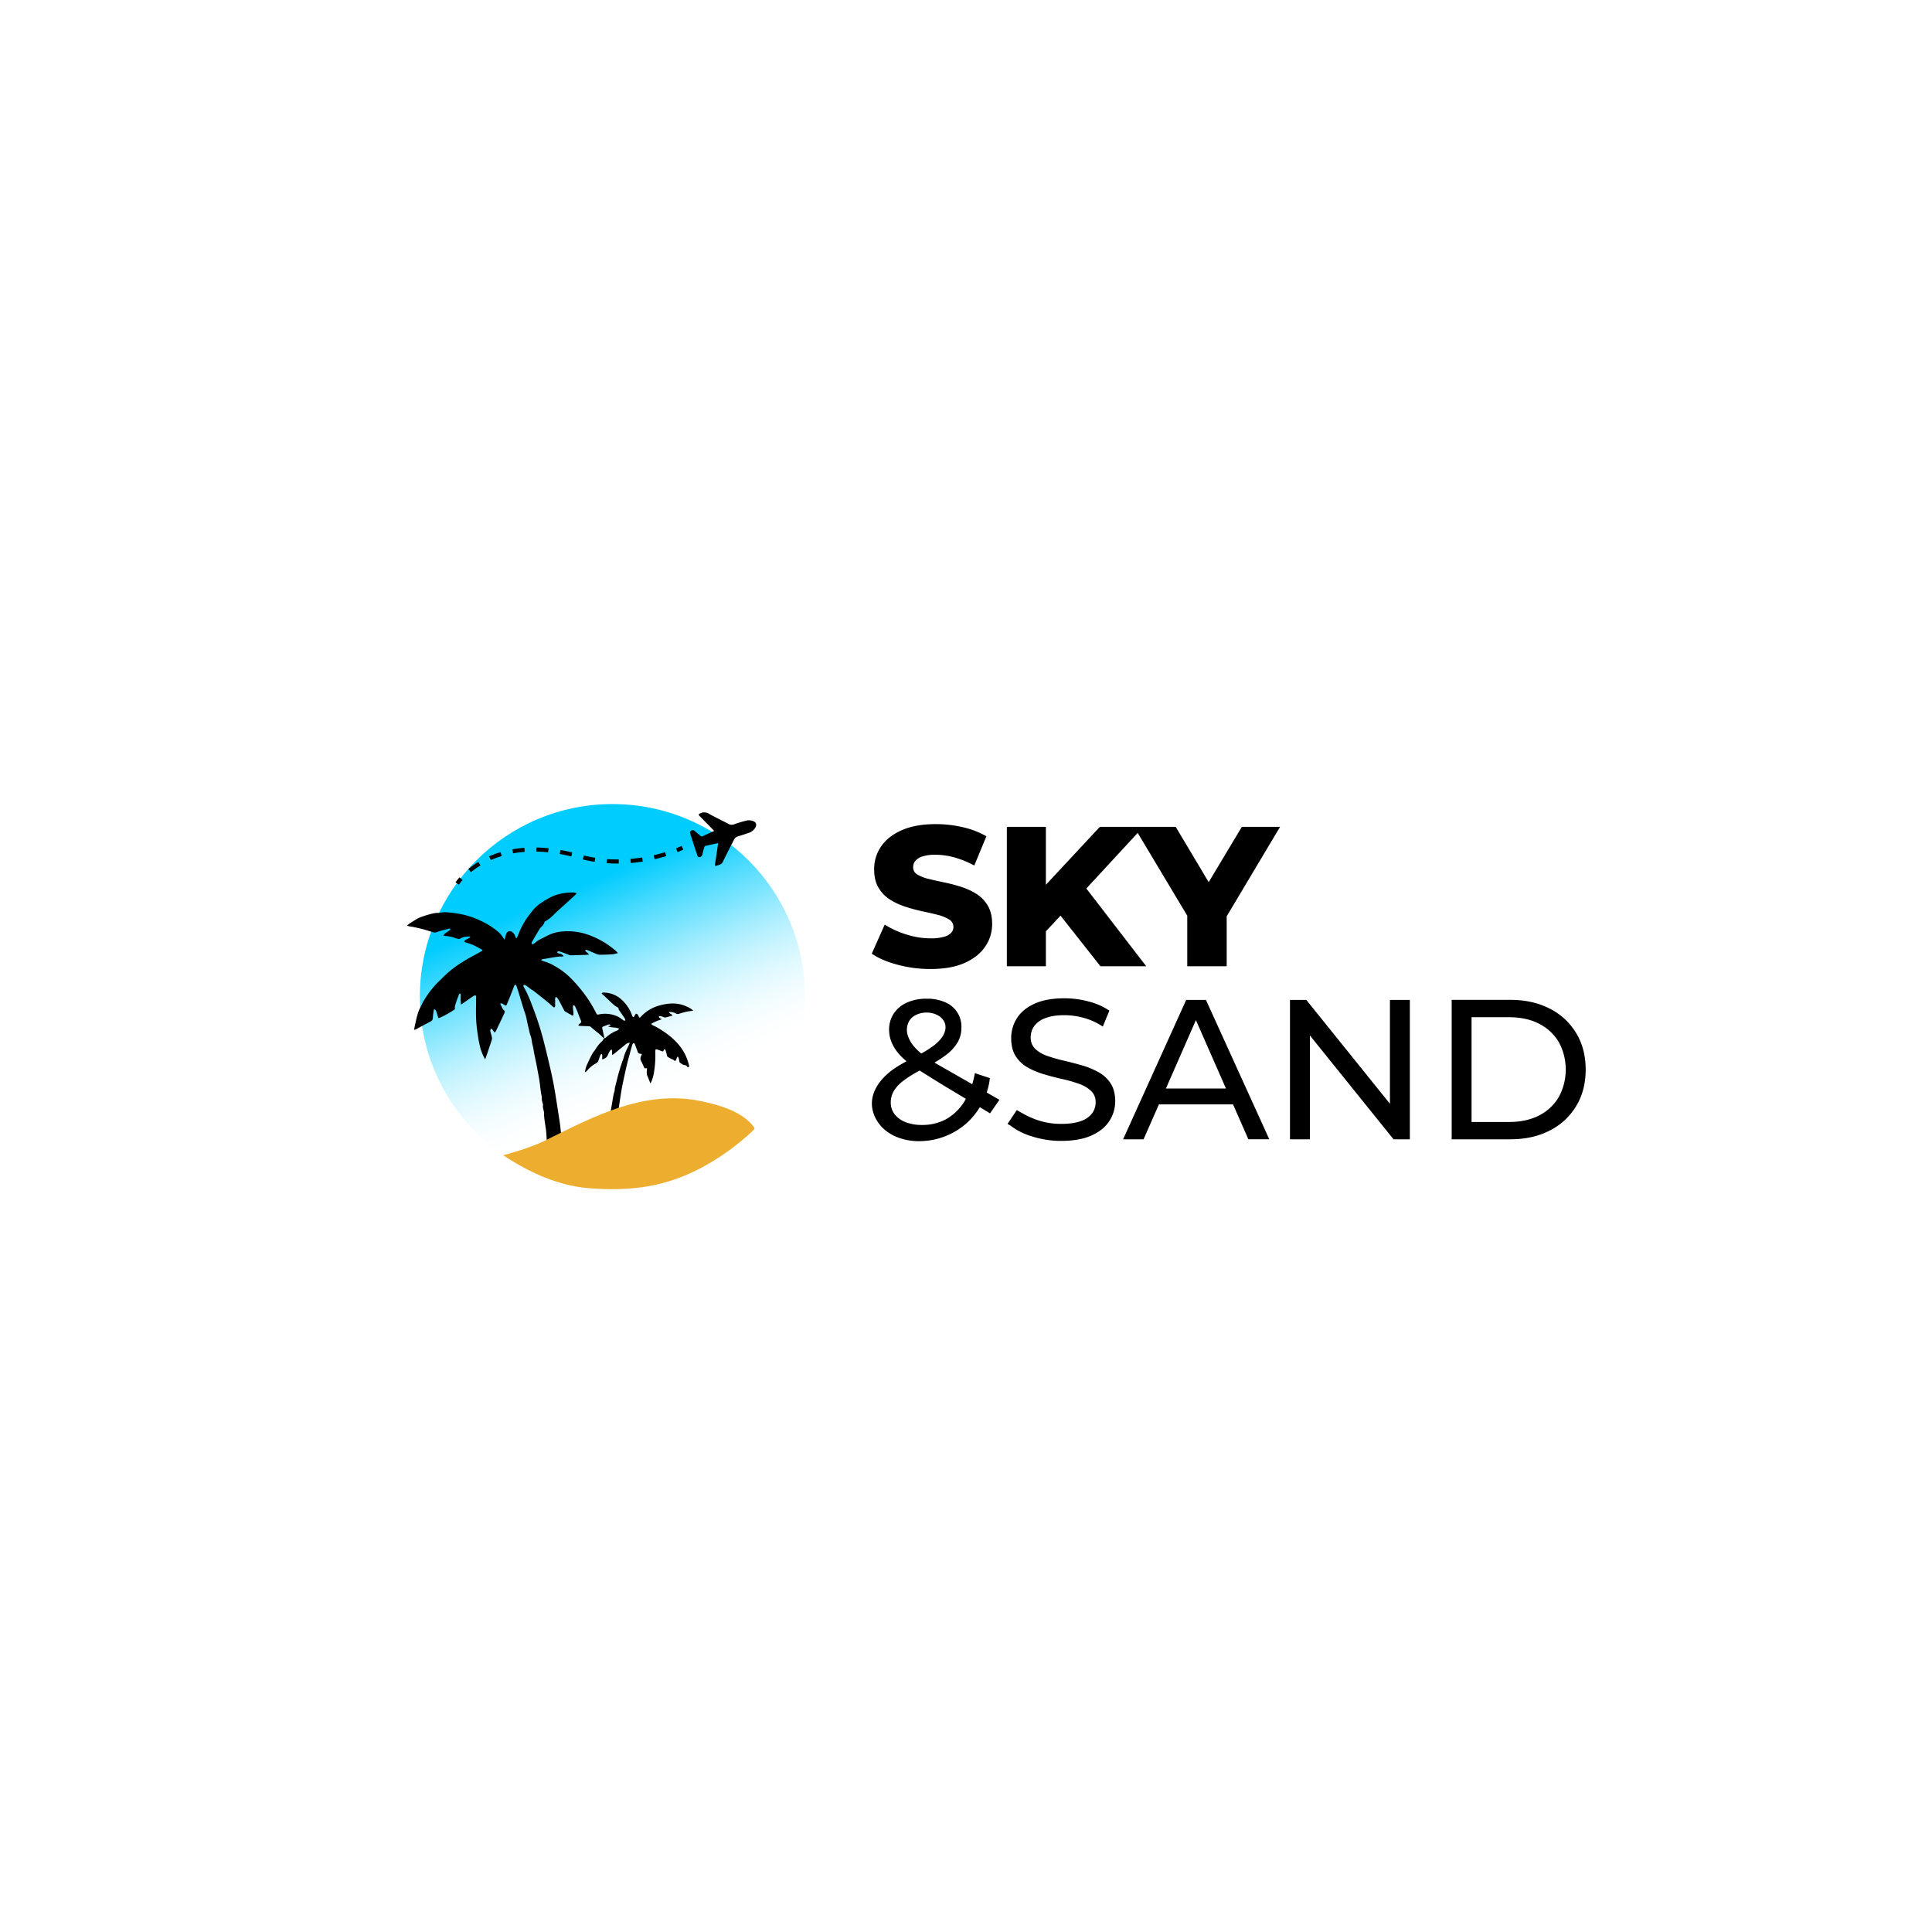 <svg xmlns="http://www.w3.org/2000/svg" xmlns:xlink="http://www.w3.org/1999/xlink" viewBox="0 0 1417 1417"><defs><style>.cls-1{fill:#fff;}.cls-2{fill:url(#linear-gradient);}.cls-3,.cls-5,.cls-6{fill:none;}.cls-4{fill:#edae2f;}.cls-5,.cls-6{stroke:#000;stroke-miterlimit:10;stroke-width:3px;}.cls-6{stroke-dasharray:8.74 8.74;}</style><linearGradient id="linear-gradient" x1="370.33" y1="545.19" x2="480.74" y2="805.32" gradientUnits="userSpaceOnUse"><stop offset="0.42" stop-color="#01ccfe"/><stop offset="0.48" stop-color="#16d0fe" stop-opacity="0.92"/><stop offset="0.62" stop-color="#4ddbfe" stop-opacity="0.7"/><stop offset="0.81" stop-color="#a4edff" stop-opacity="0.36"/><stop offset="1" stop-color="#fff" stop-opacity="0"/></linearGradient></defs><g id="Layer_2" data-name="Layer 2"><g id="Layer_1-2" data-name="Layer 1"><rect class="cls-1" width="1417" height="1417"/><path d="M716.33,655.74A47.55,47.55,0,0,0,705,650.48q-6.21-2-12.42-3.28t-11.39-2.56a28,28,0,0,1-8.32-3.21,6,6,0,0,1-3.14-5.33,7.35,7.35,0,0,1,1.6-4.67,11,11,0,0,1,5.26-3.29,30.62,30.62,0,0,1,9.64-1.24,52.28,52.28,0,0,1,13.87,2,68.86,68.86,0,0,1,14.46,5.91l8.91-21.47a63.11,63.11,0,0,0-17.3-6.64,86.93,86.93,0,0,0-19.79-2.26q-15,0-25.12,4.52t-15.12,12a29.06,29.06,0,0,0-5,16.65q0,8.18,3.21,13.51a26.22,26.22,0,0,0,8.33,8.62A49.74,49.74,0,0,0,664,665a119,119,0,0,0,12.41,3.36q6.21,1.3,11.32,2.62a29.32,29.32,0,0,1,8.33,3.36,6.31,6.31,0,0,1,3.21,5.55,6.14,6.14,0,0,1-1.68,4.31,11.68,11.68,0,0,1-5.33,2.92,34.56,34.56,0,0,1-9.64,1.1,58.88,58.88,0,0,1-17.89-2.85,67,67,0,0,1-15.85-7.23l-9.49,21.32q7.3,5,18.91,8.11a92.33,92.33,0,0,0,24.17,3.14q15.19,0,25.2-4.53t15-12.05a28.9,28.9,0,0,0,5-16.43q0-8-3.14-13.36A25.6,25.6,0,0,0,716.33,655.74Z"/><polygon points="910.8 606.45 886.5 647.02 862.31 606.45 838.5 606.45 831.79 606.45 806.66 606.45 767.09 648.92 767.09 606.45 738.46 606.45 738.46 708.69 767.09 708.69 767.09 683.07 777.82 671.57 807.1 708.69 840.7 708.69 796.76 651.67 834.43 610.87 870.78 671.61 870.78 708.69 899.7 708.69 899.7 672.06 938.84 606.45 910.8 606.45"/><path d="M870,733.37,823.73,835.6h15L850,810h54.36l11.23,25.56h15.34L884.48,733.37Zm-14.88,65,22-50.17,22.05,50.17Z"/><polygon points="1019.43 809.55 958.09 733.37 946.12 733.37 946.12 835.6 960.72 835.6 960.72 759.42 1022.06 835.6 1034.04 835.6 1034.04 733.37 1019.43 733.37 1019.43 809.55"/><path d="M1156.06,757.76a47.52,47.52,0,0,0-19.42-18q-12.5-6.42-28.85-6.42h-43.08V835.6h43.08q16.37,0,28.85-6.42a47.52,47.52,0,0,0,19.42-18q6.95-11.54,6.94-26.73T1156.06,757.76Zm-12.78,46.81a35.13,35.13,0,0,1-14.38,13.51q-9.29,4.81-22,4.82h-27.61V746.07h27.61q12.7,0,22,4.82a35.29,35.29,0,0,1,14.38,13.44,42.16,42.16,0,0,1,0,40.24Z"/><path d="M726,790.72l-11-3.63a64.33,64.33,0,0,1-1.94,8.1L690.14,782.1c-1.58-.91-3.17-1.82-4.74-2.75a90.52,90.52,0,0,0,7.76-5.09,32.77,32.77,0,0,0,9.13-9.64,21.33,21.33,0,0,0,2.85-10.81,19.34,19.34,0,0,0-12-18.76,32.52,32.52,0,0,0-13.44-2.56,34.56,34.56,0,0,0-14.53,2.85,22.52,22.52,0,0,0-9.64,8,21.31,21.31,0,0,0-3.43,12,23.65,23.65,0,0,0,1.31,7.74c.08.23.17.45.25.68,2.26,6,6.39,10.62,11.23,14.6-2.63,1.43-5.24,2.91-7.75,4.54-9.11,5.95-17.38,15.06-17.66,25.94-.2,8,4.12,15.67,10.41,20.57s14.33,7.2,22.29,7.54c1,.05,2.1.06,3.15,0a52.49,52.49,0,0,0,32.9-12.55,51.82,51.82,0,0,0,10.41-12.36l7.51,4.55L733,806.62l-9.29-5.32A51.08,51.08,0,0,0,726,790.72Zm-54.86-22.37a23.06,23.06,0,0,1-5.45-9.32,13.19,13.19,0,0,1,1.33-10.5c2.6-4,7.61-5.81,12.36-5.89,5.81-.11,12.3,2.8,13.79,8.41,1.57,5.91-3,11.68-7.81,15.42a78,78,0,0,1-9.64,6.22A42.68,42.68,0,0,1,671.09,768.35Zm22.8,52.5a36.69,36.69,0,0,1-17.67,4.24A32.57,32.57,0,0,1,664.17,823a18.21,18.21,0,0,1-8-5.77,13.67,13.67,0,0,1-2.85-8.54,16.76,16.76,0,0,1,2.12-8.33,26.66,26.66,0,0,1,7.08-7.66,83.88,83.88,0,0,1,12-7.51c2.42,1.54,4.86,3,7.18,4.49,8.8,5.57,17.78,10.88,26.71,16.24A37.05,37.05,0,0,1,693.89,820.85Z"/><path d="M805.69,786.38a56.35,56.35,0,0,0-12.12-5q-6.65-1.9-13.22-3.44a118.74,118.74,0,0,1-12.05-3.43,24.62,24.62,0,0,1-8.91-5.11,11.22,11.22,0,0,1-3.43-8.62,13.87,13.87,0,0,1,2.56-8.17,17.2,17.2,0,0,1,8.1-5.85q5.55-2.19,14.17-2.19a54.45,54.45,0,0,1,14.17,2,47.21,47.21,0,0,1,13.87,6.36l4.82-11.69a49.08,49.08,0,0,0-15.19-6.71,68.19,68.19,0,0,0-17.67-2.34q-13.44,0-22.13,4t-12.85,10.66a26.88,26.88,0,0,0-4.16,14.53q0,8.18,3.36,13.36a24.71,24.71,0,0,0,8.83,8.25,58.59,58.59,0,0,0,12.12,5q6.64,2,13.22,3.43a99.23,99.23,0,0,1,12.05,3.44,25.46,25.46,0,0,1,8.91,5.18,11.05,11.05,0,0,1,3.43,8.47,13.32,13.32,0,0,1-2.63,8.11,17.1,17.1,0,0,1-8.17,5.62q-5.57,2.06-14.46,2.05A53.67,53.67,0,0,1,759.47,821a65.4,65.4,0,0,1-7.71-3.46c-2-1.06-4-2.18-6-3.36l-6.55,9.75-.27.4,1.86,1A48.22,48.22,0,0,0,756,833.19a69.67,69.67,0,0,0,22.35,3.58q13.43,0,22.27-4t13.07-10.66a26.28,26.28,0,0,0,4.24-14.38q0-8-3.36-13.15A25.18,25.18,0,0,0,805.69,786.38Z"/><circle class="cls-2" cx="449.2" cy="731" r="141.26"/><path d="M526.72,618.36c-3.27.7-6.37,1.34-9.44,2.07-.33.08-.66.65-.78,1.05-.51,1.77-1,3.56-1.39,5.36a2.36,2.36,0,0,1-2.42,1.84,1.49,1.49,0,0,1-1.1-.87q-2.79-8.32-5.44-16.71a1.76,1.76,0,0,1,.36-1.59c.82-.56,1.83-1,2.8-.19,1.5,1.24,3,2.46,4.46,3.74a1.36,1.36,0,0,0,1.74.2c2.69-1.3,5.43-2.5,8.28-3.8-.47-.52-.89-1-1.34-1.46l-9.25-9.42c-1.09-1.12-.94-1.45.51-2.11a6.37,6.37,0,0,1,6.22.36c4.7,2.61,9.56,4.91,14.31,7.41a4.76,4.76,0,0,0,4.13.36,87.3,87.3,0,0,1,9.59-2.88,8.42,8.42,0,0,1,4.36.49c2.35.81,2.89,2.71,1.62,4.87a8.67,8.67,0,0,1-4.88,3.81c-2.54.87-5.09,1.72-7.66,2.49a4.87,4.87,0,0,0-3.19,2.7c-2.64,5.33-5.47,10.57-8,15.94-1.1,2.31-3.22,2.38-5.12,3-.8.24-.73-.65-.65-1.21.48-3.27,1-6.53,1.46-9.8C526.14,622.18,526.41,620.4,526.72,618.36Z"/><path class="cls-3" d="M452.29,830.58l-19.62,4.74s.3,3.67-4.28,5.52a12.37,12.37,0,0,0,1.46-.59c.8-.41,1.54-.94,2.31-1.42a5.22,5.22,0,0,1,.73-.46c2.39-.94,4.79-1.84,7.18-2.78,4-1.58,8.16-3,12.33-4.16a1.18,1.18,0,0,0,.83-.67C452,830.88,452.29,830.58,452.29,830.58Z"/><path class="cls-3" d="M451.42,784a19.84,19.84,0,0,1,5.58-3.47,3.32,3.32,0,0,0,1.66-1.22c-2-.93-4.22-.47-6.42-1.35l1.47-.49a.94.94,0,0,0-1.33-.51c-1,.33-2,.75-3,1.13-.51.19-.54.56-.43,1q.45,2,.87,4c.11.52.18,1,.27,1.57C450.69,784.83,451.07,784.35,451.42,784Z"/><path d="M450.06,784.71h0v0l0,0Z"/><path d="M415.65,833.05a18.13,18.13,0,0,1-3.76.84c-.09-.43-.2-.87-.25-1.32-.34-2.9-.6-5.8-1-8.69-.68-4.72-1.42-9.43-2.17-14.14-.71-4.51-1.39-9-2.23-13.5s-1.79-9-2.84-13.52c-1.68-7.18-3.37-14.36-5.26-21.48a219.15,219.15,0,0,0-6.76-20.89c-2.14-5.66-4.2-11.34-7.31-16.56a1,1,0,0,1-.19-.43c0-.3,0-.69.16-.86a.91.91,0,0,1,.85-.12,14.85,14.85,0,0,1,2,1.22c.86.61,1.66,1.31,2.52,1.92.6.43,1.3.73,1.88,1.18q3.65,2.84,7.24,5.72c1.24,1,2.49,2,3.69,3s2.29,2.05,3.46,3.05c.25.22.78.49.92.39a1.9,1.9,0,0,0,.56-1,3.34,3.34,0,0,0,0-1c0-1.38,0-2.76,0-4.14,0-.57,0-1.18.81-1.53a9.89,9.89,0,0,1,1.44,1.61c1.32,2.36,2.54,4.77,3.81,7.15.35.65.62,1.49,1.17,1.84,1.82,1.15,3.75,2.12,5.65,3.14.06,0,.19-.06.36-.12.63-2.43-.54-5-.08-7.37a1.25,1.25,0,0,1,1.54.87c.38.76.76,1.52,1.08,2.3,1,2.46,1.92,5,2.93,7.4.67,1.61.68,1.71-.6,2.79-.41.34-1.09.51-1,1.38a4.2,4.2,0,0,0,.86.23c2.12.09,4.24.18,6.36.24a2.85,2.85,0,0,1,2.05.68c2.68,2.56,5.86,4.54,8.37,7.3a4.51,4.51,0,0,0,1.29.73v0h0c-.12-.67-.21-1.34-.35-2q-.54-2.56-1.12-5.13c-.13-.58-.09-1,.55-1.29,1.29-.49,2.56-1,3.87-1.45.62-.19,1.34-.24,1.7.66l-1.88.62c2.81,1.13,5.64.53,8.2,1.72a4.15,4.15,0,0,1-2.12,1.56,25.3,25.3,0,0,0-7.12,4.43c-.45.42-.93,1-1.73.88v0l-.05,0c-.42.65-.81,1.33-1.28,1.94s-.93.87-1.35,1.35a26,26,0,0,0-3.58,4.61c-.72,1.32-1.88,2.4-2.59,3.73-1.41,2.66-2.67,5.41-3.95,8.14a20.35,20.35,0,0,0-1.36,5.26,4.12,4.12,0,0,0,1.73-1.37,22.53,22.53,0,0,1,6.53-5.25,3.16,3.16,0,0,0,1.65-2c.38-1.22.83-2.41,1.28-3.6.18-.48.34-1,1.11-1.05.74,1.2.15,2.57.41,3.91,1.92-.62,3.51-1.46,4.19-3.53a16.59,16.59,0,0,1,1.64-3.08c.18-.29.61-.43,1-.72.67,1.38.15,2.69.46,4.07a10.53,10.53,0,0,0,1.16-.73q4.39-3.54,8.77-7.11a4.82,4.82,0,0,1,2.81-1.13,4.91,4.91,0,0,1-.22,1c-.64,1.39-1.34,2.75-2,4.14s-1.17,2.69-1.67,4.07c-.39,1.09-.53,2.27-1,3.34a128.34,128.34,0,0,0-4.44,14.75c-.49,1.84-.92,3.69-1.39,5.53,0,.16-.15.31-.14.46.11,1.68-.61,3.19-.92,4.79-.51,2.7-.93,5.42-1.39,8.13-.19,1.1-.43,2.19-.59,3.29-.28,1.77-.5,3.56-.77,5.33a1.48,1.48,0,0,1-.12.45,62.84,62.84,0,0,0,8-1.61l.3-.08-.6.14c-.5.09-1,.14-1.64.22a14.21,14.21,0,0,1,0-1.75c.8-5.45,1.58-10.91,2.45-16.35.42-2.61.95-5.21,1.51-7.79.93-4.36,1.83-8.72,2.9-13s2.3-8.6,3.48-12.9a5.77,5.77,0,0,1,.5-1.33.8.8,0,0,1,1.49,0,9.1,9.1,0,0,1,.58,1.48c.52,1.38,1.06,2.76,1.55,4.16a2.06,2.06,0,0,0,2.25,1.6,3.53,3.53,0,0,1,.81.21,14.21,14.21,0,0,1-.5,1.48,3.73,3.73,0,0,0,0,3.62c.93,1.72,1.66,3.54,2.47,5.31h1.82c0,1.91-.51,3.81.31,5.64s1.42,3.47,2.25,5.51c.35-.7.6-1.13.8-1.59a30.66,30.66,0,0,0,1.85-6.89,75.05,75.05,0,0,0,.93-13.8,17.39,17.39,0,0,1,0-1.91c.09-.77.47-1,1.22-.77,1.11.36,2.19.8,3.29,1.2.38.13.78.23,1.16.34l1.09-1.94a5.94,5.94,0,0,1,.81,1.2,37.18,37.18,0,0,1,1,3.68,1.7,1.7,0,0,0,1.14,1.37c.63.25,1.19.69,1.8,1,.46.23.95.38,1.41.61a2.72,2.72,0,0,1,.73.48c.77.73,1.16.65,1.59-.36.27-.63.5-1.28.77-1.91.06-.12.25-.18.56-.4a10.88,10.88,0,0,1,.7,1.54c.17.6.18,1.26.32,1.88.07.34.18.81.44,1,1.2.74,2.26,1.82,3.79,1.88a1.43,1.43,0,0,1,1.36.89,1.26,1.26,0,0,0,.83.61.92.92,0,0,0,.74-.53,3.18,3.18,0,0,0-.15-1.24c-1.87-7.93-6.19-14.3-12.25-19.65a67.49,67.49,0,0,0-12-8.29c-.74-.41-1.54-.71-2.29-1.11a11.36,11.36,0,0,1-1.19-1,40,40,0,0,1,7.91-3.37c-1-.62-2.07-.77-2.22-2,.67-.59,1.41-.19,2.08-.07a17.49,17.49,0,0,1,1.8.63,2.46,2.46,0,0,0,1.22.12c1.67-.43,3.31-.94,5-1.43-.56-1-2-1.19-2.8-2.5a8.71,8.71,0,0,1,5.16.95,2.69,2.69,0,0,0,2.4.29,42.5,42.5,0,0,1,9.44-2.15,6.69,6.69,0,0,0,.91-.29,18.66,18.66,0,0,0-4.83-2.91c-6.29-2.94-12.76-2.61-19.29-.92a29,29,0,0,0-14,8.15c-.34.31-.64.68-1,1.08-1.33-.73-.88-3-3-3L464.81,746c-.87,0-1-.64-1.22-1.24a27.5,27.5,0,0,0-7.46-11.35A19.38,19.38,0,0,0,443.19,728c-.65,0-1.4-.21-1.93.72.47.4.94.77,1.38,1.19,2.52,2.36,5,4.75,7.54,7.09a15.71,15.71,0,0,0,2.07,1.41c.68.45,1.61.65,1.46,1.82,0,.28.35.62.56.92,1.37,2,2.76,4,4.09,6.05a3.38,3.38,0,0,1,.25,1.27c-1,.32-1.5-.24-2.05-.6a29.24,29.24,0,0,0-3.43-2.29A22.23,22.23,0,0,0,439.3,744c-1.41.26-1.46.22-2.08-1a91.42,91.42,0,0,0-6.89-11.63,113.13,113.13,0,0,0-9.66-11.82,53.13,53.13,0,0,0-13.33-10.73,33,33,0,0,0-8.1-3.64,17.46,17.46,0,0,1-2.25-.89c.4-.87,1.1-.86,1.68-.93,4.57-.59,9.06-1.83,13.71-1.83a7.06,7.06,0,0,0,1.08-.22,4.94,4.94,0,0,0-3-1.91,6.35,6.35,0,0,1-1.38-.35.89.89,0,0,1-.37-.76.83.83,0,0,1,.62-.54,4.78,4.78,0,0,1,1.72.24c2.19.78,4.35,1.64,6.54,2.44a3.48,3.48,0,0,0,1.24.21c1.43,0,2.86-.06,4.3-.11l6.83-.22c.56,0,1.12-.06,1.95-.11a6,6,0,0,0-.67-1.07c-.38-.36-.86-.63-1.25-1s-1-.71-.57-1.28c.17-.22.9-.23,1.26-.07,2.21.9,4.37,1.91,6.58,2.81a7.2,7.2,0,0,0,2.58.64c3.19,0,6.37-.12,9.55-.32a25.83,25.83,0,0,0,3.81-.89c-.75-.77-1.21-1.34-1.76-1.8a62.06,62.06,0,0,0-22.52-12.45,45.43,45.43,0,0,0-16.54-1.59,28.15,28.15,0,0,0-11.17,3.21c-2.14,1.15-4.36,2.16-6.49,3.32a19.68,19.68,0,0,0-2.13,1.66c-.75.55-1.45,1.25-2.59,1.07a3.31,3.31,0,0,1,.65-2.42q2.4-4.22,4.92-8.37a11.16,11.16,0,0,1,1.59-2,6.26,6.26,0,0,0,2.09-3.12,1.55,1.55,0,0,1,.8-.93c3.59-1.8,6.09-4.92,9-7.53q6.39-5.74,12.73-11.54a13.83,13.83,0,0,0,1.14-1.36,7.94,7.94,0,0,0-3.76-.57,37.46,37.46,0,0,0-11.27,1.79,26.39,26.39,0,0,0-4.62,2,65.84,65.84,0,0,0-6,3.57,28.41,28.41,0,0,0-6.72,6c-1.66,2.19-3.41,4.29-4.91,6.63a57.13,57.13,0,0,0-5.77,11.61,16.22,16.22,0,0,1-1.19,2.1,5.5,5.5,0,0,1-.64-1.16,6.08,6.08,0,0,0-2.08-3.3c-2-1.84-4.07-.6-4.72,1.17-.3.85-.46,1.74-.71,2.61-.12.42-.29.83-.53,1.52-.91-1.32-1.6-2.37-2.35-3.38a11.68,11.68,0,0,0-1.5-1.64,55.26,55.26,0,0,0-12.85-8.45,64.12,64.12,0,0,0-13.6-4.86,78.08,78.08,0,0,0-13.7-1.76,9.28,9.28,0,0,0-1.58.14,21.85,21.85,0,0,1-3,.37c-2.87-.07-5.54.83-8.24,1.57-1.77.49-3.5,1.13-5.22,1.77a13.93,13.93,0,0,0-2.25,1.13c-1.72,1-3.43,2.11-5.12,3.19-.64.42-1.24.91-2.09,1.53a6,6,0,0,0,1.23.55,105.38,105.38,0,0,1,16.07,3.88c.71.21,1.41.46,2.13.66a5,5,0,0,0,3.17-.46c2.77-1,5.68-1.58,8.54-2.32.16,0,.37.13.61.22-.07.93-.76,1.25-1.36,1.66-1,.66-1.92,1.32-2.84,2a6.77,6.77,0,0,0-.91,1.18,10.09,10.09,0,0,0,1.54.35,25.67,25.67,0,0,1,7.44,1.62c.55.18,1.12.34,1.68.48a2.37,2.37,0,0,0,2-.31c2-1.21,4.23-1.27,6.45-1.43.17,0,.36.15.74.33-1.33,1.43-3.29,1.69-4.47,3.06.06.88.81.89,1.37,1.08,1.8.64,3.66,1.13,5.39,1.91,2.12,1,4.13,2.17,6.18,3.28.16.09.26.3.52.61-.58.37-1.07.73-1.6,1-4.23,2.39-8.59,4.59-12.69,7.19a77.92,77.92,0,0,0-14.44,11.16c-2,2.08-4.24,4-6.15,6.2a70.92,70.92,0,0,0-8.26,11.27c-.21.36-.44.72-.63,1.1-1.09,2.23-2.3,4.43-3.22,6.73a46.57,46.57,0,0,0-1.62,5.63c-.38,1.49-.67,3-1,4.49-.23,1.08-.45,2.15-.68,3.26.45.38.85.06,1.26-.16,3.56-1.9,7.1-3.82,10.67-5.68a2.94,2.94,0,0,0,1.86-2.68c.06-1.69.32-3.38.53-5.06a10.7,10.7,0,0,1,.37-1.39c1.13.29,1.41,1.12,1.67,1.9.53,1.55,1,3.12,1.49,4.67,1.57-.18,9.33-4.4,12.19-6.61-.43-1.62.21-3.17.7-4.71.63-2,1.41-3.89,2.13-5.83.16-.45.3-.93,1.06-.85.62,1.21.15,2.53.23,3.81s.13,2.62.21,4.26c.72-.46,1.15-.71,1.56-1,2.48-1.73,4.94-3.49,7.44-5.18a2.27,2.27,0,0,1,1.7-.49c.73.3.43,1.18.43,1.86,0,5.3-.2,10.62.05,15.91.2,4.33.83,8.64,1.46,12.94a83.45,83.45,0,0,0,1.86,8.69,39.27,39.27,0,0,0,3.25,7.43c.5-1.33.88-2.29,1.21-3.26,1.26-3.72,2.53-7.43,3.72-11.17a4,4,0,0,0,0-2c-.29-1.34-.76-2.64-1.07-4a2.18,2.18,0,0,1,.53-2.09c1.38.48,1.47,2.06,2.69,2.9a15.9,15.9,0,0,0,1-1.51c1.32-2.72,2.61-5.45,3.91-8.18.72-1.53,1.45-3.06,2.13-4.62a2.33,2.33,0,0,0,.25-1.37c-.1-.37-.6-.63-.89-1a4.25,4.25,0,0,1-.66-.87c-.6-1.22-1.16-2.46-1.78-3.79a2.32,2.32,0,0,1,2,.42c.47.23.9.56,1.37.81.88.45,1.16.33,1.54-.61.84-2.07,1.7-4.12,2.52-6.19,1-2.51,1.95-5,2.95-7.55.12-.3.45-.51.69-.76.28.28.7.51.82.85.67,1.9,1.29,3.82,1.88,5.74,1.3,4.26,2.5,8.55,3.9,12.78a41.44,41.44,0,0,1,1.6,5.37c.74,3.84,1.69,7.63,2.56,11.44a3.74,3.74,0,0,0,.24.76c1.11,2.34,1,4.94,1.68,7.37s.88,4.67,1.36,7c.71,3.42,1.46,6.82,2.08,10.26.71,4,1.55,7.91,2,11.91.34,2.73.59,5.47,1.2,8.16.23,1,.07,2.11.21,3.16a19.49,19.49,0,0,0,.61,2.45,2.66,2.66,0,0,1,.22,1.07c-.33,1.69.28,3.23.62,4.82a4.32,4.32,0,0,1,.1,1c0,4,.85,8,1.39,12,.38,2.83.45,5.71.65,8.56.05.63.07,1.26.12,2l-.29.23c2.62-1.14,9.78-4.21,14.63-6.09Z"/><path class="cls-4" d="M552.84,826.54c-.17-.23-.4-.5-.66-.84-8.5-10.81-25.81-15.63-38.71-18.21-40.64-8.13-76.8,10.74-112,28.23-10.43,5.2-21.19,8.49-32.37,11.59,19.47,12.91,40.78,22.43,63.07,24.18,39.36,3.09,66.52-4.11,95.07-22.59a169.37,169.37,0,0,0,16.57-12.24,105.28,105.28,0,0,0,8.22-7.28C553.55,827.87,553.66,827.61,552.84,826.54Z"/><path class="cls-5" d="M335.34,648a32.48,32.48,0,0,1,2.8-3.52"/><path class="cls-6" d="M344.46,638.49c12.19-9.94,37.32-22.52,79.65-10.54,29.05,8.22,55.38,1.65,68.2-2.85"/><path class="cls-5" d="M496.41,623.57c2.66-1.07,4.12-1.8,4.12-1.8"/></g></g></svg>